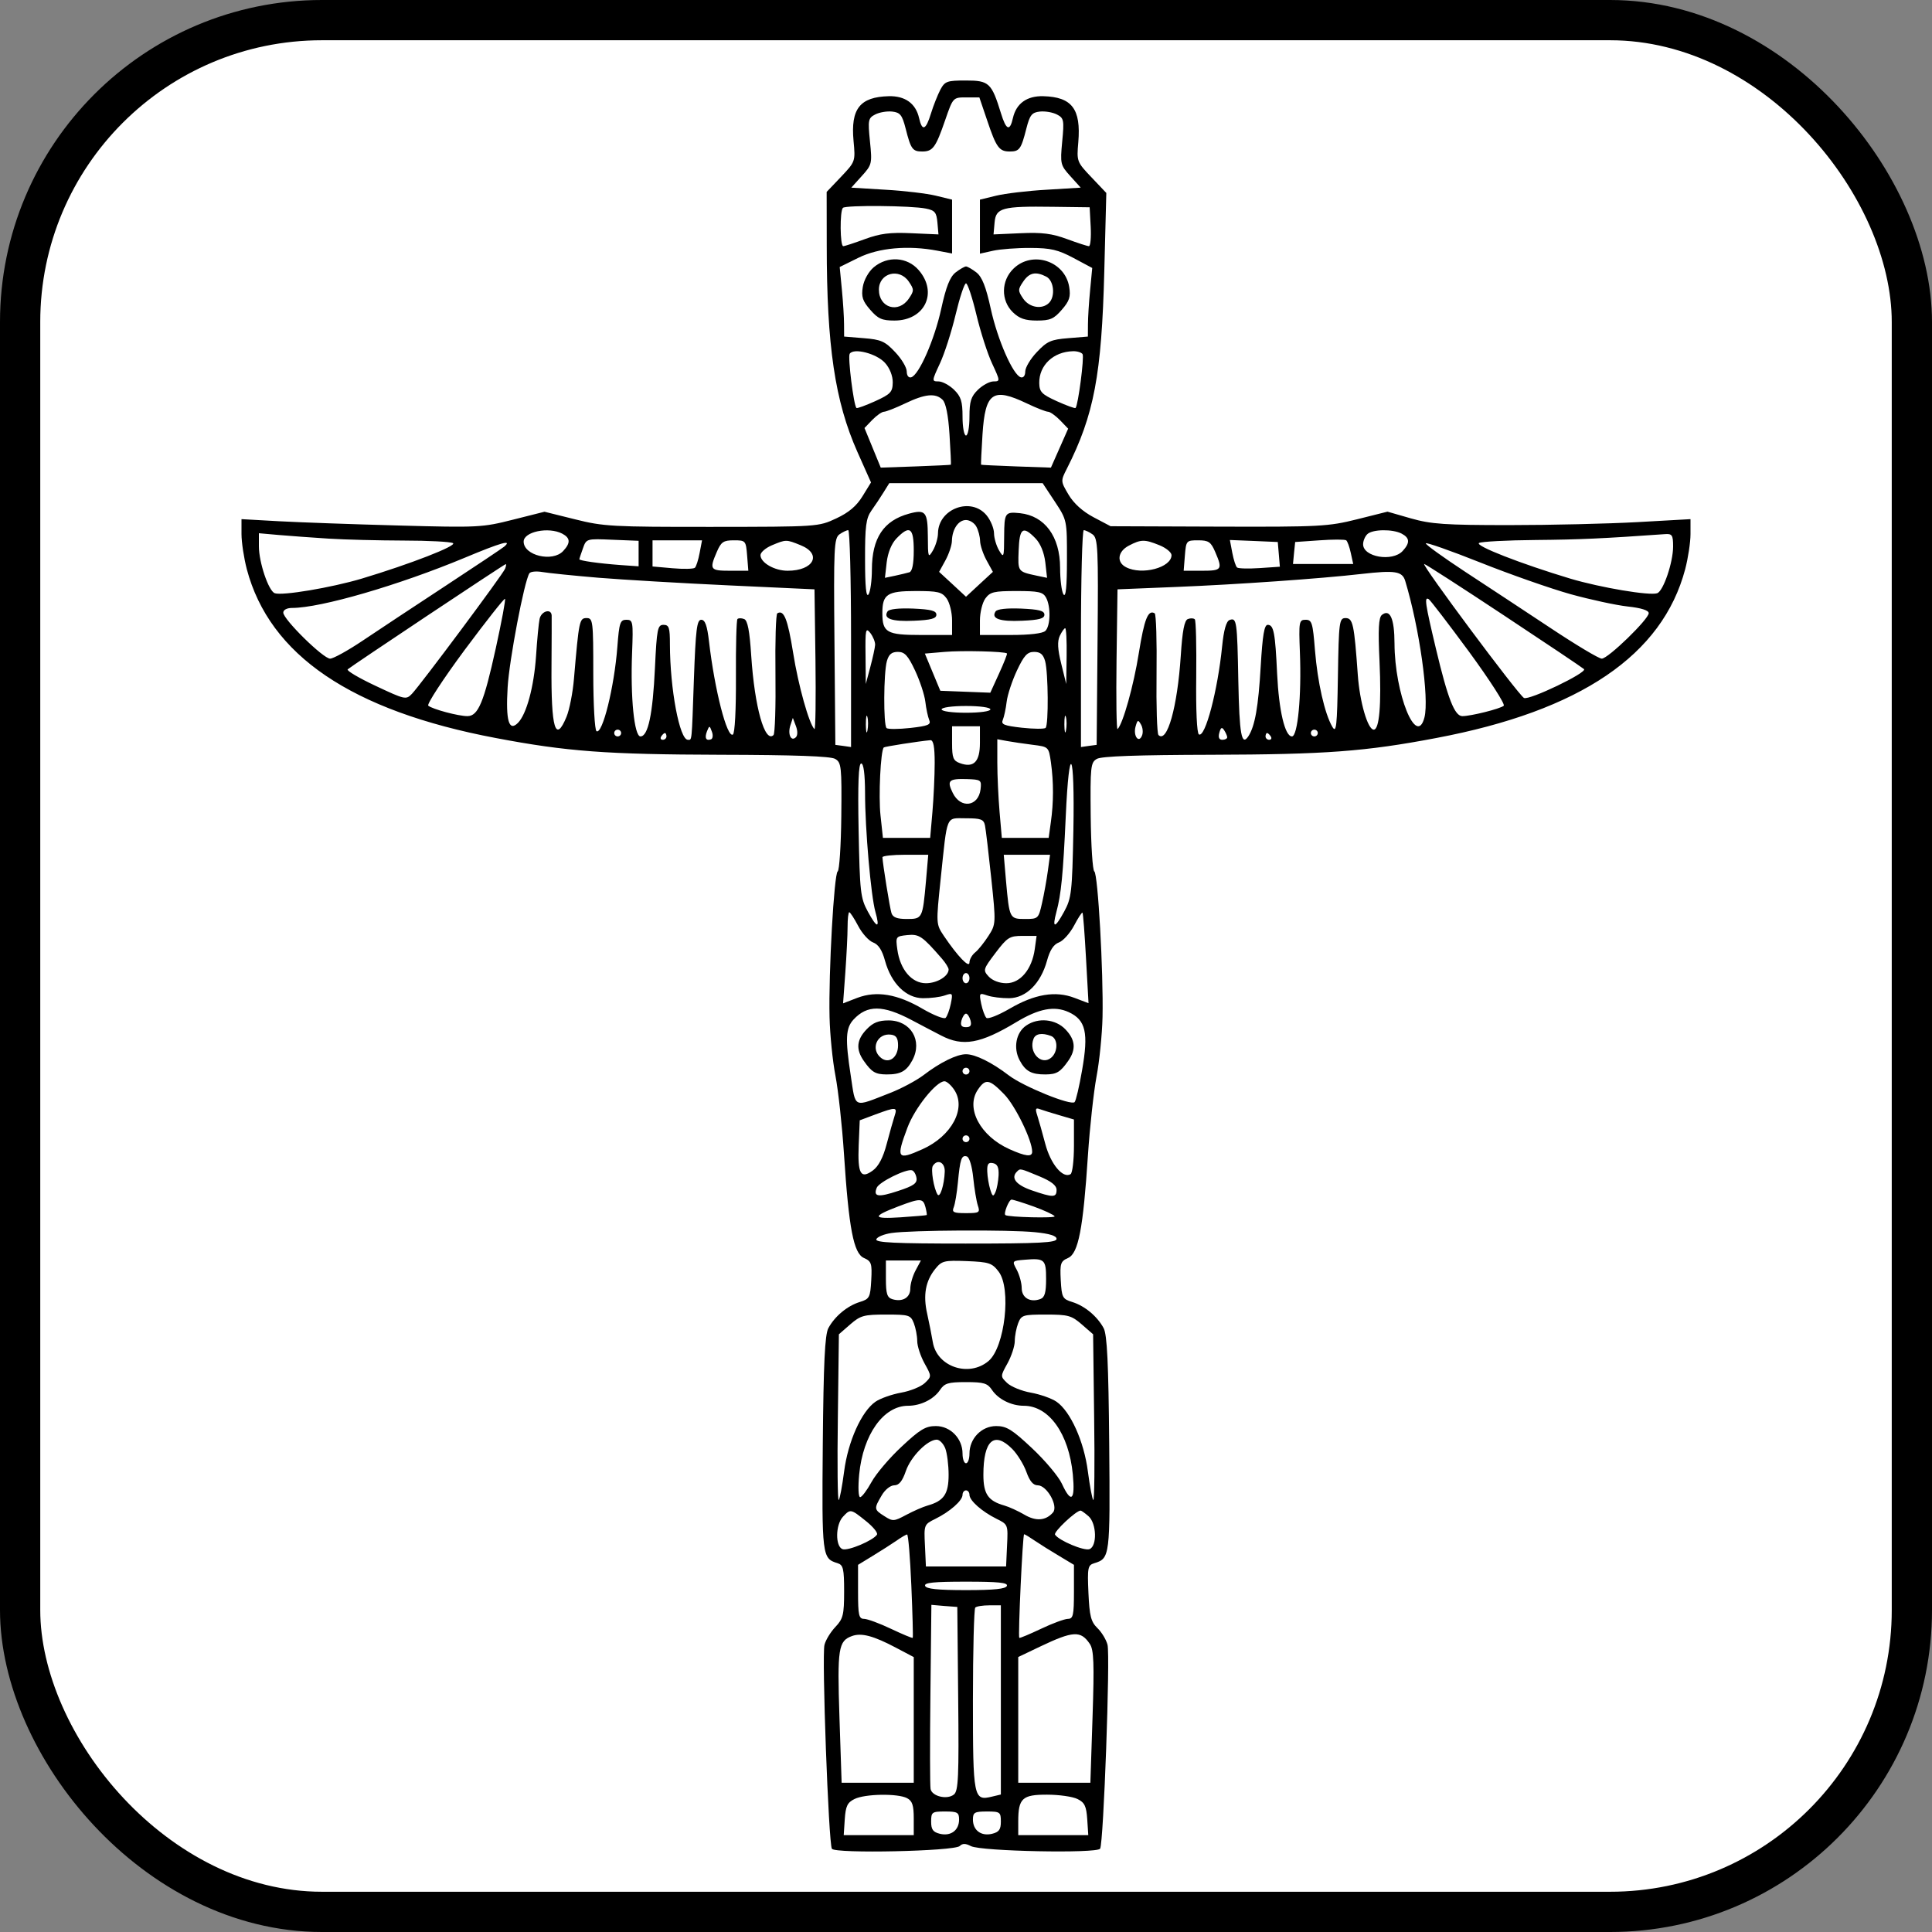 <svg width="24" height="24" viewBox="0 0 24 24" fill="none" xmlns="http://www.w3.org/2000/svg">
<rect x="0" y="0" width="24" height="24" fill="#808080" stroke="none"/>
<rect x="0.25" y="0.25" width="23.5" height="23.5" rx="3.75" fill="white" stroke="black" stroke-width="0.5"/>
<path fill-rule="evenodd" clip-rule="evenodd" d="M11.681 1.115C11.648 1.179 11.595 1.311 11.565 1.409C11.501 1.618 11.455 1.636 11.417 1.466C11.376 1.285 11.243 1.19 11.041 1.195C10.682 1.204 10.566 1.351 10.603 1.75C10.627 2.005 10.626 2.008 10.448 2.196L10.269 2.384L10.27 3.047C10.27 4.299 10.372 4.986 10.651 5.614L10.82 5.993L10.714 6.165C10.64 6.286 10.543 6.368 10.388 6.44C10.168 6.543 10.16 6.544 8.844 6.545C7.61 6.546 7.496 6.54 7.143 6.451L6.764 6.357L6.371 6.456C5.992 6.552 5.94 6.555 4.954 6.528C4.391 6.513 3.721 6.489 3.465 6.475L3 6.449V6.635C3 6.737 3.03 6.933 3.066 7.071C3.35 8.14 4.365 8.829 6.159 9.168C7.044 9.336 7.534 9.372 8.95 9.376C9.872 9.378 10.317 9.394 10.374 9.427C10.452 9.471 10.457 9.523 10.451 10.138C10.447 10.503 10.427 10.812 10.406 10.825C10.361 10.854 10.292 12.081 10.305 12.634C10.31 12.853 10.343 13.181 10.378 13.362C10.413 13.544 10.461 13.981 10.484 14.333C10.545 15.265 10.604 15.57 10.732 15.627C10.825 15.668 10.834 15.695 10.823 15.903C10.811 16.118 10.801 16.137 10.68 16.174C10.525 16.222 10.369 16.352 10.29 16.499C10.247 16.58 10.23 16.933 10.221 17.934C10.209 19.331 10.212 19.359 10.403 19.418C10.475 19.44 10.486 19.485 10.486 19.77C10.486 20.061 10.473 20.11 10.378 20.21C10.319 20.272 10.257 20.372 10.242 20.433C10.207 20.567 10.293 22.9 10.334 22.966C10.374 23.029 11.855 22.997 11.922 22.932C11.957 22.898 11.994 22.898 12.061 22.933C12.186 22.998 13.627 23.027 13.666 22.965C13.709 22.898 13.793 20.568 13.758 20.432C13.742 20.369 13.685 20.275 13.632 20.224C13.552 20.146 13.534 20.074 13.521 19.788C13.507 19.475 13.513 19.443 13.593 19.419C13.789 19.359 13.791 19.336 13.779 17.934C13.77 16.933 13.753 16.58 13.71 16.499C13.631 16.352 13.475 16.222 13.32 16.174C13.199 16.137 13.189 16.118 13.177 15.903C13.166 15.695 13.175 15.668 13.268 15.627C13.396 15.57 13.455 15.266 13.515 14.347C13.538 14.002 13.586 13.565 13.621 13.376C13.657 13.187 13.691 12.853 13.696 12.634C13.708 12.078 13.639 10.854 13.594 10.825C13.573 10.812 13.553 10.503 13.549 10.138C13.543 9.523 13.548 9.471 13.626 9.427C13.683 9.394 14.131 9.378 15.05 9.376C16.466 9.372 16.957 9.336 17.841 9.168C19.632 8.83 20.651 8.138 20.934 7.071C20.97 6.933 21 6.737 21 6.635V6.449L20.34 6.486C19.977 6.506 19.262 6.523 18.75 6.523C17.95 6.523 17.779 6.511 17.528 6.44L17.236 6.356L16.857 6.451C16.501 6.54 16.397 6.546 15.137 6.542L13.796 6.537L13.584 6.425C13.448 6.353 13.338 6.253 13.274 6.145C13.175 5.978 13.175 5.975 13.254 5.82C13.591 5.154 13.685 4.656 13.718 3.368L13.743 2.397L13.559 2.203C13.377 2.012 13.374 2.004 13.395 1.767C13.43 1.353 13.316 1.204 12.959 1.195C12.757 1.19 12.624 1.285 12.583 1.466C12.545 1.636 12.499 1.618 12.435 1.409C12.318 1.03 12.287 1 12 1C11.763 1 11.738 1.009 11.681 1.115ZM12.262 1.493C12.376 1.833 12.412 1.882 12.544 1.882C12.664 1.882 12.685 1.853 12.75 1.596C12.793 1.428 12.818 1.397 12.917 1.386C12.982 1.379 13.077 1.395 13.129 1.422C13.216 1.467 13.221 1.492 13.195 1.759C13.169 2.036 13.173 2.052 13.297 2.189L13.425 2.331L13 2.357C12.766 2.37 12.485 2.404 12.374 2.431L12.173 2.48V2.816V3.151L12.335 3.115C12.425 3.095 12.634 3.079 12.8 3.08C13.053 3.081 13.142 3.102 13.336 3.205L13.568 3.329L13.542 3.603C13.527 3.754 13.515 3.945 13.515 4.029L13.514 4.181L13.269 4.201C13.055 4.218 13.006 4.24 12.88 4.374C12.8 4.458 12.736 4.566 12.736 4.615C12.736 4.666 12.713 4.696 12.681 4.687C12.584 4.659 12.392 4.221 12.308 3.837C12.248 3.562 12.2 3.441 12.13 3.385C12.077 3.344 12.018 3.31 12 3.31C11.982 3.31 11.923 3.344 11.87 3.385C11.8 3.441 11.752 3.562 11.692 3.837C11.608 4.221 11.416 4.659 11.319 4.687C11.287 4.696 11.264 4.666 11.264 4.615C11.264 4.566 11.2 4.458 11.12 4.374C10.994 4.24 10.945 4.218 10.731 4.201L10.486 4.181L10.485 4.029C10.485 3.945 10.473 3.751 10.458 3.597L10.431 3.317L10.664 3.202C10.915 3.078 11.282 3.045 11.643 3.114L11.827 3.149V2.815V2.48L11.626 2.431C11.515 2.404 11.234 2.37 11 2.357L10.575 2.331L10.705 2.187C10.832 2.047 10.835 2.033 10.807 1.756C10.78 1.491 10.785 1.467 10.872 1.422C10.924 1.395 11.018 1.379 11.083 1.386C11.182 1.397 11.207 1.428 11.25 1.596C11.315 1.853 11.336 1.882 11.456 1.882C11.588 1.882 11.624 1.832 11.741 1.493C11.839 1.21 11.839 1.21 12.002 1.21H12.166L12.262 1.493ZM11.502 2.591C11.613 2.613 11.634 2.639 11.645 2.765L11.658 2.912L11.32 2.897C11.056 2.885 10.932 2.901 10.745 2.97C10.614 3.018 10.493 3.058 10.475 3.058C10.435 3.058 10.431 2.621 10.471 2.582C10.507 2.547 11.325 2.554 11.502 2.591ZM13.549 2.816C13.556 2.949 13.546 3.058 13.527 3.058C13.508 3.058 13.386 3.018 13.255 2.97C13.068 2.901 12.944 2.885 12.68 2.897L12.342 2.912L12.355 2.765C12.371 2.581 12.447 2.56 13.082 2.569L13.536 2.575L13.549 2.816ZM10.854 3.32C10.789 3.375 10.732 3.478 10.718 3.564C10.698 3.686 10.715 3.739 10.81 3.848C10.907 3.96 10.956 3.982 11.111 3.982C11.488 3.982 11.655 3.635 11.412 3.355C11.27 3.191 11.026 3.176 10.854 3.32ZM12.59 3.337C12.435 3.487 12.432 3.733 12.582 3.879C12.663 3.957 12.734 3.982 12.881 3.982C13.045 3.982 13.092 3.962 13.19 3.848C13.285 3.739 13.302 3.686 13.282 3.564C13.229 3.242 12.824 3.109 12.59 3.337ZM11.29 3.499C11.356 3.596 11.356 3.612 11.29 3.709C11.162 3.898 10.918 3.825 10.918 3.598C10.918 3.391 11.172 3.324 11.29 3.499ZM12.998 3.437C13.093 3.487 13.112 3.684 13.03 3.764C12.943 3.848 12.786 3.821 12.71 3.709C12.644 3.612 12.644 3.596 12.71 3.499C12.786 3.386 12.866 3.369 12.998 3.437ZM12.129 3.908C12.18 4.122 12.268 4.396 12.325 4.517C12.425 4.732 12.426 4.738 12.342 4.738C12.294 4.738 12.208 4.784 12.149 4.841C12.062 4.926 12.043 4.986 12.043 5.177C12.043 5.305 12.024 5.41 12 5.41C11.976 5.41 11.957 5.305 11.957 5.177C11.957 4.986 11.938 4.926 11.851 4.841C11.792 4.784 11.706 4.738 11.658 4.738C11.574 4.738 11.575 4.732 11.675 4.517C11.732 4.396 11.82 4.122 11.871 3.908C11.922 3.695 11.98 3.52 12 3.52C12.02 3.52 12.078 3.695 12.129 3.908ZM10.994 4.508C11.053 4.573 11.091 4.67 11.09 4.751C11.088 4.87 11.064 4.896 10.871 4.984C10.751 5.038 10.647 5.076 10.639 5.068C10.604 5.032 10.53 4.434 10.555 4.395C10.604 4.318 10.89 4.392 10.994 4.508ZM13.448 4.399C13.471 4.436 13.393 5.034 13.361 5.068C13.353 5.076 13.249 5.038 13.129 4.984C12.94 4.898 12.912 4.869 12.91 4.758C12.907 4.538 13.085 4.369 13.328 4.363C13.38 4.361 13.434 4.378 13.448 4.399ZM11.709 4.966C11.749 5.004 11.78 5.158 11.795 5.396C11.808 5.6 11.816 5.769 11.812 5.773C11.808 5.776 11.611 5.785 11.373 5.794L10.941 5.809L10.84 5.563L10.739 5.317L10.836 5.216C10.89 5.161 10.954 5.116 10.98 5.115C11.005 5.115 11.124 5.069 11.243 5.012C11.491 4.893 11.621 4.88 11.709 4.966ZM12.757 5.012C12.876 5.069 12.995 5.115 13.02 5.115C13.046 5.116 13.112 5.163 13.168 5.22L13.269 5.325L13.162 5.567L13.055 5.809L12.625 5.794C12.388 5.785 12.192 5.776 12.188 5.773C12.184 5.769 12.192 5.6 12.205 5.396C12.239 4.874 12.332 4.809 12.757 5.012ZM13.104 6.232C13.255 6.461 13.255 6.462 13.254 6.954C13.254 7.288 13.24 7.426 13.211 7.384C13.188 7.349 13.169 7.2 13.169 7.053C13.168 6.665 12.979 6.408 12.671 6.375C12.485 6.356 12.476 6.368 12.474 6.659C12.473 6.926 12.469 6.937 12.411 6.838C12.377 6.78 12.348 6.683 12.348 6.623C12.347 6.563 12.306 6.463 12.257 6.403C12.066 6.168 11.657 6.317 11.652 6.623C11.652 6.683 11.623 6.78 11.589 6.838C11.531 6.937 11.527 6.927 11.526 6.663C11.524 6.357 11.497 6.325 11.292 6.381C10.976 6.467 10.832 6.684 10.831 7.075C10.831 7.21 10.812 7.349 10.789 7.384C10.76 7.426 10.746 7.287 10.746 6.952C10.745 6.537 10.758 6.438 10.825 6.343C10.87 6.28 10.938 6.178 10.976 6.116L11.047 6.002H12H12.952L13.104 6.232ZM12.128 6.541C12.153 6.586 12.174 6.666 12.175 6.72C12.176 6.773 12.212 6.881 12.255 6.96L12.334 7.104L12.167 7.258L12 7.413L11.833 7.258L11.666 7.104L11.745 6.96C11.788 6.881 11.824 6.773 11.825 6.72C11.828 6.575 11.905 6.46 12 6.46C12.046 6.46 12.104 6.496 12.128 6.541ZM6.984 6.629C7.086 6.683 7.09 6.744 6.996 6.845C6.864 6.987 6.505 6.901 6.505 6.728C6.505 6.605 6.813 6.541 6.984 6.629ZM10.572 7.933V9.28L10.475 9.266L10.377 9.253L10.366 7.972C10.355 6.805 10.361 6.686 10.428 6.638C10.469 6.609 10.518 6.586 10.537 6.586C10.556 6.586 10.572 7.192 10.572 7.933ZM11.351 6.839C11.351 7.005 11.332 7.098 11.297 7.109C11.267 7.118 11.187 7.137 11.118 7.152L10.993 7.178L11.015 6.984C11.03 6.863 11.075 6.752 11.137 6.688C11.301 6.519 11.351 6.554 11.351 6.839ZM12.863 6.688C12.925 6.752 12.97 6.863 12.985 6.984L13.007 7.178L12.882 7.152C12.641 7.1 12.644 7.104 12.654 6.838C12.664 6.558 12.707 6.527 12.863 6.688ZM13.572 6.638C13.639 6.686 13.645 6.805 13.634 7.972L13.623 9.253L13.525 9.266L13.428 9.28V7.933C13.428 7.192 13.444 6.586 13.463 6.586C13.482 6.586 13.531 6.609 13.572 6.638ZM17.412 6.629C17.514 6.683 17.517 6.744 17.424 6.845C17.296 6.982 16.933 6.92 16.933 6.761C16.933 6.72 16.956 6.664 16.985 6.636C17.048 6.574 17.298 6.57 17.412 6.629ZM4.082 6.691C4.284 6.704 4.703 6.714 5.013 6.715C5.322 6.715 5.599 6.73 5.627 6.747C5.682 6.779 5.095 7.007 4.493 7.188C4.117 7.3 3.504 7.403 3.413 7.369C3.336 7.341 3.216 6.986 3.216 6.786V6.624L3.465 6.646C3.602 6.658 3.879 6.678 4.082 6.691ZM20.784 6.788C20.784 6.986 20.663 7.341 20.587 7.369C20.496 7.403 19.883 7.3 19.507 7.188C18.895 7.004 18.318 6.779 18.373 6.745C18.402 6.728 18.718 6.711 19.075 6.708C19.626 6.703 19.91 6.69 20.686 6.635C20.771 6.629 20.784 6.648 20.784 6.788ZM7.933 6.877V7.035L7.706 7.019C7.437 6.999 7.197 6.965 7.197 6.947C7.197 6.94 7.217 6.88 7.241 6.813C7.284 6.691 7.285 6.691 7.609 6.705L7.933 6.718V6.877ZM16.78 6.869L16.81 7.006H16.436H16.062L16.075 6.869L16.089 6.733L16.392 6.712C16.558 6.7 16.707 6.7 16.723 6.712C16.738 6.723 16.764 6.794 16.78 6.869ZM6.264 6.79C6.242 6.809 5.912 7.03 5.531 7.28C5.15 7.53 4.689 7.835 4.506 7.958C4.323 8.081 4.14 8.182 4.101 8.182C4.015 8.182 3.519 7.694 3.519 7.61C3.519 7.576 3.564 7.552 3.629 7.552C3.985 7.552 4.953 7.27 5.772 6.929C6.226 6.739 6.369 6.699 6.264 6.79ZM8.691 6.869C8.675 6.956 8.648 7.039 8.632 7.053C8.616 7.068 8.491 7.071 8.355 7.059L8.106 7.037V6.875V6.712H8.413H8.721L8.691 6.869ZM9.281 6.901L9.296 7.09H9.069C8.821 7.09 8.81 7.075 8.904 6.857C8.958 6.731 8.987 6.712 9.116 6.712C9.262 6.712 9.266 6.716 9.281 6.901ZM9.946 6.773C10.215 6.882 10.109 7.09 9.784 7.09C9.621 7.09 9.447 6.99 9.447 6.896C9.447 6.862 9.51 6.807 9.588 6.774C9.765 6.7 9.766 6.7 9.946 6.773ZM14.403 6.773C14.485 6.806 14.553 6.862 14.553 6.896C14.553 7.051 14.185 7.149 13.988 7.046C13.867 6.984 13.884 6.851 14.023 6.778C14.174 6.699 14.218 6.698 14.403 6.773ZM15.096 6.857C15.19 7.075 15.179 7.09 14.931 7.09H14.704L14.719 6.901C14.734 6.716 14.738 6.712 14.884 6.712C15.013 6.712 15.042 6.731 15.096 6.857ZM15.886 6.886L15.899 7.04L15.648 7.057C15.51 7.066 15.384 7.063 15.368 7.05C15.351 7.037 15.325 6.955 15.308 6.867L15.278 6.708L15.575 6.72L15.873 6.733L15.886 6.886ZM19.51 7.381C19.756 7.449 20.075 7.518 20.219 7.534C20.388 7.552 20.481 7.582 20.481 7.617C20.481 7.692 19.976 8.182 19.898 8.182C19.862 8.182 19.575 8.01 19.259 7.8C18.943 7.591 18.466 7.276 18.198 7.101C17.931 6.925 17.712 6.768 17.712 6.75C17.712 6.733 18.015 6.839 18.387 6.987C18.758 7.135 19.264 7.312 19.51 7.381ZM6.275 7.064C6.247 7.135 5.225 8.506 5.118 8.618C5.044 8.695 5.032 8.692 4.666 8.52C4.459 8.423 4.303 8.331 4.319 8.315C4.356 8.28 6.261 7.011 6.282 7.008C6.291 7.007 6.287 7.032 6.275 7.064ZM18.677 7.641C19.205 7.99 19.655 8.292 19.677 8.312C19.724 8.353 18.991 8.705 18.931 8.67C18.855 8.624 17.65 7.006 17.692 7.006C17.706 7.006 18.15 7.292 18.677 7.641ZM7.435 7.177C7.744 7.202 8.475 7.245 9.058 7.272L10.118 7.321L10.13 8.2C10.136 8.684 10.131 9.069 10.117 9.057C10.05 8.991 9.917 8.515 9.853 8.112C9.785 7.689 9.738 7.57 9.656 7.619C9.638 7.63 9.628 7.967 9.633 8.369C9.638 8.77 9.627 9.113 9.609 9.131C9.501 9.236 9.374 8.785 9.332 8.146C9.312 7.835 9.287 7.706 9.244 7.69C9.211 7.677 9.173 7.677 9.161 7.69C9.148 7.702 9.14 8.024 9.142 8.406C9.144 8.816 9.129 9.11 9.104 9.125C9.031 9.169 8.878 8.573 8.808 7.972C8.785 7.771 8.759 7.699 8.711 7.699C8.657 7.699 8.642 7.82 8.62 8.434C8.592 9.239 8.597 9.19 8.545 9.19C8.442 9.19 8.323 8.56 8.322 8.003C8.322 7.796 8.311 7.762 8.242 7.762C8.169 7.762 8.159 7.812 8.136 8.297C8.109 8.872 8.051 9.148 7.956 9.148C7.879 9.148 7.83 8.664 7.852 8.109C7.867 7.722 7.863 7.699 7.781 7.699C7.704 7.699 7.692 7.735 7.669 8.036C7.631 8.535 7.484 9.127 7.41 9.083C7.388 9.07 7.37 8.748 7.37 8.368C7.37 7.714 7.366 7.678 7.287 7.678C7.198 7.678 7.192 7.705 7.13 8.431C7.116 8.602 7.074 8.815 7.038 8.903C6.9 9.238 6.845 9.055 6.851 8.272C6.853 7.957 6.854 7.675 6.853 7.646C6.849 7.555 6.724 7.59 6.703 7.688C6.692 7.74 6.672 7.948 6.659 8.149C6.633 8.531 6.541 8.872 6.434 8.98C6.322 9.093 6.281 8.953 6.306 8.539C6.326 8.199 6.512 7.222 6.576 7.122C6.59 7.1 6.662 7.093 6.737 7.106C6.812 7.119 7.126 7.151 7.435 7.177ZM17.456 7.216C17.632 7.797 17.756 8.676 17.695 8.912C17.597 9.291 17.325 8.619 17.323 7.991C17.322 7.683 17.267 7.559 17.166 7.639C17.126 7.672 17.118 7.817 17.137 8.219C17.161 8.753 17.135 9.064 17.065 9.064C16.991 9.064 16.891 8.722 16.867 8.383C16.822 7.751 16.806 7.678 16.715 7.678C16.637 7.678 16.631 7.721 16.62 8.402C16.61 9.028 16.6 9.113 16.551 9.029C16.456 8.867 16.367 8.476 16.335 8.077C16.308 7.737 16.297 7.699 16.219 7.699C16.137 7.699 16.133 7.722 16.148 8.109C16.169 8.644 16.121 9.148 16.049 9.148C15.962 9.148 15.887 8.828 15.865 8.372C15.841 7.859 15.823 7.762 15.748 7.762C15.705 7.762 15.684 7.89 15.661 8.276C15.632 8.78 15.589 9.023 15.507 9.147C15.423 9.273 15.396 9.123 15.383 8.462C15.369 7.713 15.363 7.669 15.274 7.702C15.233 7.717 15.202 7.827 15.182 8.027C15.127 8.578 14.971 9.17 14.893 9.123C14.868 9.108 14.855 8.818 14.86 8.408C14.864 8.028 14.857 7.706 14.842 7.693C14.828 7.679 14.789 7.677 14.756 7.69C14.713 7.706 14.688 7.835 14.668 8.146C14.626 8.785 14.499 9.236 14.391 9.131C14.373 9.113 14.362 8.77 14.367 8.369C14.372 7.967 14.362 7.63 14.344 7.619C14.262 7.57 14.215 7.689 14.147 8.112C14.083 8.515 13.95 8.991 13.883 9.057C13.869 9.069 13.864 8.684 13.87 8.2L13.882 7.321L14.618 7.291C15.346 7.262 16.41 7.188 16.911 7.13C17.332 7.082 17.419 7.096 17.456 7.216ZM11.76 7.435C11.797 7.487 11.827 7.609 11.827 7.708V7.888H11.439C11.015 7.888 10.961 7.857 10.961 7.615C10.961 7.382 11.022 7.342 11.372 7.342C11.654 7.342 11.7 7.353 11.76 7.435ZM12.994 7.423C13.055 7.533 13.05 7.776 12.986 7.837C12.954 7.869 12.792 7.888 12.554 7.888H12.173V7.708C12.173 7.609 12.203 7.487 12.24 7.435C12.3 7.353 12.346 7.342 12.628 7.342C12.901 7.342 12.956 7.354 12.994 7.423ZM6.159 8.052C6.011 8.726 5.94 8.896 5.806 8.896C5.694 8.896 5.372 8.81 5.32 8.766C5.3 8.749 5.502 8.439 5.769 8.078C6.037 7.718 6.264 7.43 6.273 7.439C6.283 7.448 6.231 7.724 6.159 8.052ZM18.251 8.099C18.507 8.449 18.7 8.749 18.68 8.767C18.637 8.805 18.272 8.896 18.166 8.896C18.07 8.896 17.986 8.682 17.838 8.06C17.703 7.493 17.691 7.409 17.748 7.443C17.768 7.455 17.994 7.75 18.251 8.099ZM11.025 7.596C10.968 7.685 11.079 7.724 11.355 7.711C11.567 7.702 11.632 7.684 11.632 7.636C11.632 7.587 11.566 7.57 11.344 7.56C11.163 7.553 11.044 7.566 11.025 7.596ZM12.367 7.596C12.309 7.685 12.42 7.724 12.697 7.711C12.908 7.702 12.974 7.684 12.974 7.636C12.974 7.587 12.907 7.57 12.685 7.56C12.504 7.553 12.386 7.566 12.367 7.596ZM10.871 8.011C10.869 8.047 10.842 8.171 10.811 8.287L10.755 8.497L10.752 8.14C10.748 7.817 10.754 7.791 10.812 7.864C10.846 7.909 10.873 7.975 10.871 8.011ZM13.25 8.15L13.245 8.497L13.183 8.245C13.138 8.064 13.133 7.968 13.165 7.899C13.19 7.847 13.22 7.804 13.232 7.804C13.245 7.804 13.253 7.96 13.25 8.15ZM12.509 8.117C12.515 8.123 12.471 8.235 12.411 8.366L12.302 8.605L11.991 8.593L11.681 8.581L11.585 8.35L11.489 8.119L11.734 8.098C11.951 8.079 12.479 8.092 12.509 8.117ZM11.367 8.329C11.427 8.457 11.485 8.632 11.495 8.718C11.505 8.804 11.527 8.906 11.543 8.944C11.568 9.002 11.531 9.018 11.308 9.043C11.162 9.059 11.029 9.06 11.013 9.044C10.973 9.005 10.976 8.358 11.017 8.213C11.041 8.128 11.077 8.098 11.154 8.098C11.238 8.098 11.279 8.142 11.367 8.329ZM12.983 8.213C13.022 8.355 13.027 9.004 12.989 9.042C12.974 9.057 12.841 9.056 12.694 9.04C12.472 9.015 12.433 8.999 12.457 8.943C12.473 8.905 12.495 8.804 12.505 8.718C12.515 8.632 12.573 8.457 12.633 8.329C12.721 8.142 12.762 8.098 12.846 8.098C12.923 8.098 12.959 8.128 12.983 8.213ZM12.303 8.812C12.303 8.836 12.173 8.854 12 8.854C11.827 8.854 11.697 8.836 11.697 8.812C11.697 8.788 11.827 8.77 12 8.77C12.173 8.77 12.303 8.788 12.303 8.812ZM10.776 9.074C10.765 9.126 10.757 9.093 10.756 9.001C10.756 8.908 10.764 8.866 10.775 8.906C10.786 8.946 10.786 9.022 10.776 9.074ZM13.242 9.074C13.232 9.126 13.223 9.093 13.222 9.001C13.222 8.908 13.23 8.866 13.241 8.906C13.252 8.946 13.252 9.022 13.242 9.074ZM9.886 9.159C9.827 9.216 9.783 9.121 9.818 9.012L9.849 8.918L9.887 9.019C9.91 9.079 9.91 9.136 9.886 9.159ZM14.187 9.136C14.147 9.239 14.075 9.142 14.106 9.027C14.13 8.941 14.138 8.937 14.173 8.999C14.196 9.037 14.202 9.099 14.187 9.136ZM8.833 9.184C8.77 9.207 8.75 9.167 8.783 9.083C8.812 9.011 8.815 9.011 8.843 9.088C8.86 9.132 8.855 9.175 8.833 9.184ZM12.173 9.23C12.173 9.464 12.095 9.543 11.924 9.48C11.841 9.45 11.827 9.414 11.827 9.233V9.022H12H12.173V9.23ZM15.245 9.158C15.245 9.176 15.218 9.19 15.184 9.19C15.144 9.19 15.131 9.16 15.147 9.102C15.165 9.036 15.179 9.028 15.207 9.071C15.227 9.102 15.244 9.141 15.245 9.158ZM7.716 9.106C7.716 9.129 7.697 9.148 7.673 9.148C7.649 9.148 7.63 9.129 7.63 9.106C7.63 9.083 7.649 9.064 7.673 9.064C7.697 9.064 7.716 9.083 7.716 9.106ZM16.37 9.106C16.37 9.129 16.351 9.148 16.327 9.148C16.303 9.148 16.284 9.129 16.284 9.106C16.284 9.083 16.303 9.064 16.327 9.064C16.351 9.064 16.37 9.083 16.37 9.106ZM8.279 9.148C8.279 9.171 8.258 9.19 8.233 9.19C8.208 9.19 8.199 9.171 8.214 9.148C8.229 9.125 8.249 9.106 8.26 9.106C8.27 9.106 8.279 9.125 8.279 9.148ZM15.786 9.148C15.801 9.171 15.792 9.19 15.767 9.19C15.742 9.19 15.721 9.171 15.721 9.148C15.721 9.125 15.73 9.106 15.74 9.106C15.751 9.106 15.771 9.125 15.786 9.148ZM11.611 9.477C11.611 9.636 11.598 9.91 11.583 10.086L11.555 10.408H11.261H10.968L10.938 10.13C10.912 9.893 10.939 9.323 10.979 9.285C10.99 9.274 11.406 9.209 11.556 9.195C11.595 9.191 11.611 9.273 11.611 9.477ZM12.827 9.252C13.027 9.277 13.027 9.277 13.055 9.47C13.089 9.716 13.089 9.966 13.054 10.213L13.027 10.408H12.736H12.445L12.417 10.086C12.402 9.91 12.389 9.634 12.389 9.474V9.183L12.508 9.205C12.574 9.217 12.717 9.238 12.827 9.252ZM10.746 9.851C10.746 10.299 10.819 11.132 10.875 11.329C10.934 11.537 10.896 11.536 10.781 11.325C10.689 11.156 10.681 11.082 10.666 10.313C10.655 9.733 10.665 9.484 10.698 9.484C10.728 9.484 10.745 9.614 10.746 9.851ZM13.334 10.313C13.319 11.082 13.311 11.156 13.219 11.325C13.104 11.536 13.067 11.537 13.123 11.329C13.182 11.108 13.206 10.867 13.239 10.145C13.282 9.188 13.352 9.313 13.334 10.313ZM12.181 9.804C12.155 10.02 11.934 10.05 11.836 9.851C11.76 9.697 11.784 9.672 12.007 9.678C12.187 9.684 12.194 9.689 12.181 9.804ZM12.236 10.255C12.246 10.304 12.281 10.6 12.314 10.912C12.373 11.471 12.372 11.481 12.279 11.626C12.227 11.707 12.153 11.8 12.114 11.831C12.075 11.862 12.043 11.919 12.043 11.956C12.043 12.033 11.896 11.879 11.725 11.626C11.627 11.479 11.627 11.478 11.686 10.912C11.771 10.104 11.745 10.165 12 10.165C12.187 10.165 12.22 10.178 12.236 10.255ZM11.503 10.943C11.461 11.411 11.459 11.416 11.264 11.416C11.143 11.416 11.091 11.396 11.074 11.342C11.053 11.277 10.965 10.728 10.962 10.649C10.962 10.632 11.09 10.618 11.246 10.618H11.531L11.503 10.943ZM13.017 10.817C13.002 10.927 12.97 11.107 12.945 11.216C12.901 11.412 12.897 11.416 12.734 11.416C12.541 11.416 12.539 11.411 12.497 10.943L12.469 10.618H12.756H13.044L13.017 10.817ZM10.66 11.501C10.709 11.595 10.792 11.687 10.845 11.707C10.911 11.731 10.958 11.802 10.994 11.935C11.072 12.217 11.254 12.398 11.464 12.4C11.557 12.401 11.679 12.386 11.736 12.366C11.835 12.332 11.838 12.336 11.811 12.47C11.795 12.547 11.766 12.625 11.747 12.644C11.728 12.663 11.599 12.612 11.461 12.532C11.147 12.348 10.889 12.305 10.649 12.396L10.473 12.464L10.501 12.08C10.516 11.869 10.529 11.615 10.529 11.514C10.529 11.414 10.538 11.332 10.55 11.332C10.561 11.332 10.611 11.408 10.66 11.501ZM13.491 11.907L13.522 12.462L13.348 12.396C13.111 12.305 12.851 12.349 12.539 12.532C12.401 12.612 12.272 12.663 12.253 12.644C12.234 12.625 12.205 12.547 12.189 12.47C12.162 12.336 12.165 12.332 12.264 12.366C12.321 12.386 12.443 12.401 12.536 12.4C12.746 12.398 12.928 12.217 13.006 11.935C13.042 11.802 13.089 11.731 13.155 11.707C13.208 11.687 13.292 11.593 13.343 11.497C13.393 11.402 13.44 11.33 13.447 11.338C13.455 11.346 13.474 11.602 13.491 11.907ZM11.701 11.909C11.747 11.962 11.784 12.022 11.784 12.043C11.784 12.127 11.64 12.214 11.502 12.214C11.325 12.214 11.181 12.044 11.147 11.795C11.125 11.636 11.127 11.631 11.27 11.616C11.418 11.601 11.457 11.628 11.701 11.909ZM12.854 11.792C12.819 12.041 12.675 12.214 12.501 12.214C12.416 12.214 12.329 12.181 12.283 12.132C12.209 12.052 12.212 12.042 12.366 11.838C12.513 11.644 12.541 11.626 12.702 11.626H12.877L12.854 11.792ZM12.043 12.151C12.043 12.185 12.024 12.214 12 12.214C11.976 12.214 11.957 12.185 11.957 12.151C11.957 12.116 11.976 12.088 12 12.088C12.024 12.088 12.043 12.116 12.043 12.151ZM11.322 12.67C11.437 12.731 11.602 12.818 11.69 12.863C11.961 13.005 12.179 12.966 12.627 12.696C12.906 12.528 13.099 12.492 13.276 12.573C13.488 12.671 13.524 12.828 13.442 13.295C13.407 13.497 13.365 13.676 13.349 13.691C13.303 13.737 12.713 13.497 12.532 13.359C12.321 13.197 12.115 13.096 12 13.096C11.886 13.096 11.679 13.197 11.472 13.356C11.383 13.423 11.198 13.522 11.06 13.576C10.59 13.759 10.632 13.778 10.568 13.36C10.498 12.903 10.505 12.771 10.603 12.665C10.773 12.482 10.967 12.483 11.322 12.67ZM12.056 12.676C12.072 12.737 12.057 12.76 12 12.76C11.943 12.76 11.928 12.737 11.944 12.676C11.957 12.63 11.982 12.592 12 12.592C12.018 12.592 12.043 12.63 12.056 12.676ZM10.765 12.787C10.64 12.917 10.63 13.037 10.732 13.181C10.829 13.319 10.875 13.346 11.012 13.347C11.188 13.348 11.261 13.307 11.334 13.17C11.464 12.927 11.314 12.676 11.039 12.676C10.913 12.676 10.845 12.703 10.765 12.787ZM12.749 12.739C12.621 12.825 12.585 13.018 12.666 13.171C12.739 13.308 12.813 13.348 12.988 13.347C13.125 13.346 13.171 13.319 13.268 13.181C13.37 13.037 13.36 12.917 13.235 12.787C13.113 12.659 12.897 12.637 12.749 12.739ZM11.156 12.986C11.156 13.137 11.042 13.22 10.944 13.141C10.808 13.032 10.897 12.829 11.069 12.853C11.133 12.861 11.156 12.896 11.156 12.986ZM13.056 12.869C13.145 12.902 13.145 13.069 13.056 13.141C12.932 13.241 12.774 13.069 12.839 12.904C12.864 12.84 12.944 12.827 13.056 12.869ZM12.043 13.306C12.043 13.329 12.024 13.348 12 13.348C11.976 13.348 11.957 13.329 11.957 13.306C11.957 13.283 11.976 13.264 12 13.264C12.024 13.264 12.043 13.283 12.043 13.306ZM11.853 13.537C12.008 13.766 11.823 14.113 11.459 14.276C11.145 14.417 11.128 14.393 11.273 14.007C11.364 13.764 11.63 13.432 11.733 13.432C11.76 13.432 11.814 13.479 11.853 13.537ZM12.474 13.593C12.612 13.734 12.822 14.165 12.822 14.307C12.822 14.375 12.742 14.366 12.541 14.276C12.177 14.113 11.992 13.766 12.147 13.537C12.243 13.396 12.289 13.403 12.474 13.593ZM11.113 13.862C11.096 13.914 11.052 14.07 11.015 14.21C10.971 14.379 10.914 14.488 10.843 14.54C10.691 14.651 10.653 14.583 10.667 14.227L10.68 13.917L10.875 13.844C11.131 13.749 11.15 13.751 11.113 13.862ZM13.164 13.855L13.341 13.907V14.234C13.341 14.414 13.322 14.572 13.299 14.586C13.203 14.644 13.051 14.46 12.985 14.21C12.948 14.07 12.903 13.911 12.885 13.855C12.858 13.773 12.864 13.758 12.919 13.779C12.956 13.792 13.066 13.827 13.164 13.855ZM12.043 14.146C12.043 14.169 12.024 14.188 12 14.188C11.976 14.188 11.957 14.169 11.957 14.146C11.957 14.123 11.976 14.104 12 14.104C12.024 14.104 12.043 14.123 12.043 14.146ZM12.09 14.632C12.104 14.769 12.13 14.923 12.147 14.975C12.177 15.063 12.166 15.07 11.998 15.07C11.844 15.07 11.822 15.059 11.848 14.996C11.864 14.956 11.887 14.819 11.899 14.692C11.927 14.396 11.944 14.345 12.011 14.366C12.042 14.376 12.076 14.49 12.09 14.632ZM11.736 14.555C11.73 14.719 11.677 14.887 11.646 14.838C11.599 14.761 11.561 14.526 11.588 14.483C11.646 14.393 11.74 14.439 11.736 14.555ZM12.405 14.599C12.401 14.674 12.384 14.768 12.366 14.808C12.339 14.87 12.329 14.866 12.301 14.776C12.283 14.718 12.266 14.617 12.264 14.552C12.261 14.46 12.277 14.437 12.335 14.449C12.39 14.46 12.409 14.501 12.405 14.599ZM11.385 14.633C11.395 14.699 11.35 14.731 11.158 14.794C10.908 14.877 10.846 14.867 10.891 14.755C10.919 14.684 11.257 14.517 11.329 14.538C11.353 14.545 11.378 14.588 11.385 14.633ZM12.912 14.613C13.059 14.674 13.125 14.726 13.125 14.781C13.125 14.878 13.084 14.879 12.817 14.787C12.62 14.719 12.552 14.632 12.635 14.552C12.674 14.513 12.671 14.513 12.912 14.613ZM11.496 14.994C11.509 15.045 11.517 15.09 11.511 15.094C11.507 15.098 11.36 15.11 11.186 15.122C10.835 15.145 10.829 15.112 11.16 14.986C11.434 14.882 11.466 14.883 11.496 14.994ZM12.841 14.988C12.973 15.036 13.09 15.09 13.101 15.109C13.118 15.135 12.524 15.121 12.489 15.094C12.464 15.075 12.534 14.902 12.566 14.902C12.586 14.902 12.71 14.941 12.841 14.988ZM12.859 15.307C13.04 15.325 13.125 15.352 13.125 15.39C13.125 15.437 12.918 15.448 11.996 15.448C11.113 15.448 10.872 15.436 10.886 15.395C10.895 15.366 10.98 15.331 11.073 15.317C11.311 15.281 12.539 15.274 12.859 15.307ZM12.995 15.889C12.995 16.056 12.978 16.117 12.924 16.137C12.798 16.184 12.692 16.122 12.692 16.001C12.692 15.939 12.664 15.838 12.631 15.775C12.57 15.663 12.571 15.662 12.729 15.649C12.977 15.628 12.995 15.645 12.995 15.889ZM11.374 15.781C11.337 15.85 11.308 15.952 11.308 16.008C11.308 16.12 11.211 16.177 11.085 16.139C11.02 16.119 11.005 16.071 11.005 15.886V15.658H11.222H11.44L11.374 15.781ZM12.405 15.796C12.566 16.005 12.483 16.735 12.28 16.907C12.036 17.113 11.639 16.979 11.588 16.674C11.574 16.589 11.542 16.43 11.518 16.321C11.465 16.088 11.497 15.913 11.618 15.763C11.7 15.662 11.727 15.655 12.011 15.666C12.287 15.677 12.324 15.69 12.405 15.796ZM11.352 16.437C11.375 16.497 11.394 16.596 11.394 16.658C11.394 16.721 11.435 16.845 11.484 16.935C11.574 17.097 11.574 17.098 11.489 17.18C11.442 17.225 11.309 17.28 11.194 17.3C11.078 17.321 10.934 17.372 10.875 17.413C10.702 17.533 10.534 17.906 10.486 18.279C10.462 18.462 10.432 18.622 10.419 18.634C10.405 18.647 10.4 18.189 10.408 17.616L10.421 16.575L10.562 16.452C10.69 16.341 10.733 16.33 11.007 16.33C11.292 16.33 11.312 16.336 11.352 16.437ZM13.438 16.452L13.579 16.575L13.592 17.616C13.6 18.189 13.595 18.647 13.581 18.634C13.568 18.622 13.538 18.462 13.514 18.279C13.466 17.906 13.298 17.533 13.125 17.413C13.066 17.372 12.922 17.321 12.806 17.3C12.691 17.28 12.558 17.225 12.511 17.18C12.426 17.098 12.426 17.097 12.516 16.935C12.565 16.845 12.606 16.721 12.606 16.658C12.606 16.596 12.625 16.497 12.648 16.437C12.688 16.336 12.708 16.33 12.993 16.33C13.267 16.33 13.31 16.341 13.438 16.452ZM12.324 17.268C12.402 17.383 12.564 17.463 12.718 17.463C13.031 17.463 13.278 17.81 13.327 18.316C13.358 18.64 13.307 18.683 13.191 18.431C13.148 18.339 12.981 18.141 12.82 17.99C12.573 17.758 12.504 17.715 12.375 17.715C12.193 17.715 12.043 17.87 12.043 18.057C12.043 18.123 12.024 18.177 12 18.177C11.976 18.177 11.957 18.123 11.957 18.057C11.957 17.87 11.807 17.715 11.625 17.715C11.498 17.715 11.428 17.757 11.201 17.97C11.051 18.109 10.882 18.308 10.826 18.411C10.77 18.513 10.706 18.598 10.685 18.598C10.663 18.598 10.658 18.474 10.673 18.316C10.721 17.821 10.975 17.463 11.28 17.463C11.436 17.463 11.598 17.383 11.676 17.268C11.733 17.183 11.777 17.169 12 17.169C12.223 17.169 12.267 17.183 12.324 17.268ZM11.742 17.991C11.765 18.05 11.784 18.199 11.784 18.321C11.784 18.559 11.725 18.645 11.524 18.702C11.464 18.719 11.344 18.772 11.256 18.819C11.105 18.9 11.09 18.901 10.986 18.834C10.856 18.752 10.855 18.742 10.953 18.576C10.994 18.505 11.062 18.451 11.109 18.451C11.168 18.451 11.21 18.399 11.253 18.273C11.315 18.094 11.522 17.884 11.637 17.884C11.671 17.884 11.718 17.932 11.742 17.991ZM12.575 18C12.638 18.064 12.717 18.192 12.75 18.284C12.791 18.399 12.834 18.451 12.891 18.451C13.005 18.451 13.149 18.708 13.081 18.788C12.992 18.891 12.869 18.901 12.724 18.815C12.647 18.77 12.536 18.719 12.476 18.702C12.275 18.645 12.216 18.559 12.216 18.321C12.216 17.892 12.35 17.773 12.575 18ZM12.043 18.569C12.043 18.641 12.199 18.778 12.381 18.868C12.521 18.937 12.523 18.941 12.51 19.198L12.498 19.459H12H11.502L11.49 19.198C11.477 18.941 11.479 18.937 11.619 18.868C11.801 18.778 11.957 18.641 11.957 18.569C11.957 18.539 11.976 18.514 12 18.514C12.024 18.514 12.043 18.539 12.043 18.569ZM10.757 18.895C10.846 18.966 10.908 19.042 10.894 19.064C10.847 19.137 10.534 19.269 10.466 19.244C10.375 19.21 10.378 18.942 10.471 18.842C10.564 18.742 10.568 18.743 10.757 18.895ZM13.522 18.835C13.623 18.924 13.631 19.207 13.534 19.244C13.466 19.269 13.153 19.137 13.106 19.064C13.085 19.03 13.367 18.765 13.424 18.765C13.434 18.765 13.478 18.797 13.522 18.835ZM11.321 19.698C11.336 20.049 11.344 20.341 11.338 20.346C11.332 20.352 11.211 20.301 11.069 20.234C10.927 20.166 10.776 20.111 10.734 20.11C10.669 20.11 10.659 20.065 10.659 19.774V19.439L10.842 19.327C10.944 19.265 11.075 19.181 11.135 19.14C11.194 19.098 11.254 19.063 11.268 19.062C11.283 19.061 11.306 19.347 11.321 19.698ZM12.856 19.14C12.921 19.184 13.056 19.269 13.158 19.329L13.341 19.439V19.774C13.341 20.065 13.331 20.11 13.266 20.11C13.224 20.111 13.073 20.166 12.931 20.234C12.789 20.301 12.668 20.352 12.662 20.346C12.645 20.329 12.704 19.059 12.722 19.059C12.732 19.059 12.792 19.096 12.856 19.14ZM12.508 19.7C12.495 19.738 12.354 19.753 12 19.753C11.646 19.753 11.505 19.738 11.492 19.7C11.478 19.66 11.598 19.648 12 19.648C12.402 19.648 12.522 19.66 12.508 19.7ZM11.903 21.101C11.913 22.073 11.905 22.248 11.85 22.292C11.766 22.36 11.578 22.315 11.56 22.224C11.552 22.185 11.551 21.655 11.558 21.045L11.57 19.936L11.731 19.95L11.892 19.962L11.903 21.101ZM12.433 21.117V22.292L12.324 22.318C12.094 22.374 12.086 22.34 12.086 21.119C12.086 20.502 12.1 19.985 12.115 19.97C12.131 19.954 12.209 19.942 12.289 19.942H12.433V21.117ZM11.133 20.47L11.351 20.585L11.351 21.366L11.351 22.146H10.903H10.455L10.428 21.333C10.4 20.477 10.414 20.384 10.585 20.323C10.702 20.281 10.852 20.321 11.133 20.47ZM13.538 20.421C13.588 20.495 13.594 20.663 13.572 21.329L13.545 22.146H13.097H12.649L12.649 21.365L12.649 20.584L12.919 20.455C13.331 20.259 13.425 20.253 13.538 20.421ZM11.267 22.337C11.333 22.371 11.351 22.426 11.351 22.589V22.797H10.916H10.481L10.494 22.599C10.505 22.436 10.527 22.391 10.615 22.348C10.746 22.283 11.152 22.277 11.267 22.337ZM13.385 22.348C13.473 22.391 13.495 22.436 13.506 22.599L13.519 22.797H13.084H12.649V22.627C12.649 22.339 12.699 22.293 13.008 22.294C13.155 22.294 13.325 22.318 13.385 22.348ZM11.914 22.603C11.914 22.737 11.811 22.813 11.676 22.78C11.59 22.759 11.567 22.727 11.567 22.629C11.567 22.511 11.577 22.503 11.74 22.503C11.894 22.503 11.914 22.515 11.914 22.603ZM12.433 22.629C12.433 22.727 12.41 22.759 12.324 22.78C12.189 22.813 12.086 22.737 12.086 22.603C12.086 22.515 12.106 22.503 12.26 22.503C12.423 22.503 12.433 22.511 12.433 22.629Z" fill="black"/>
</svg>
